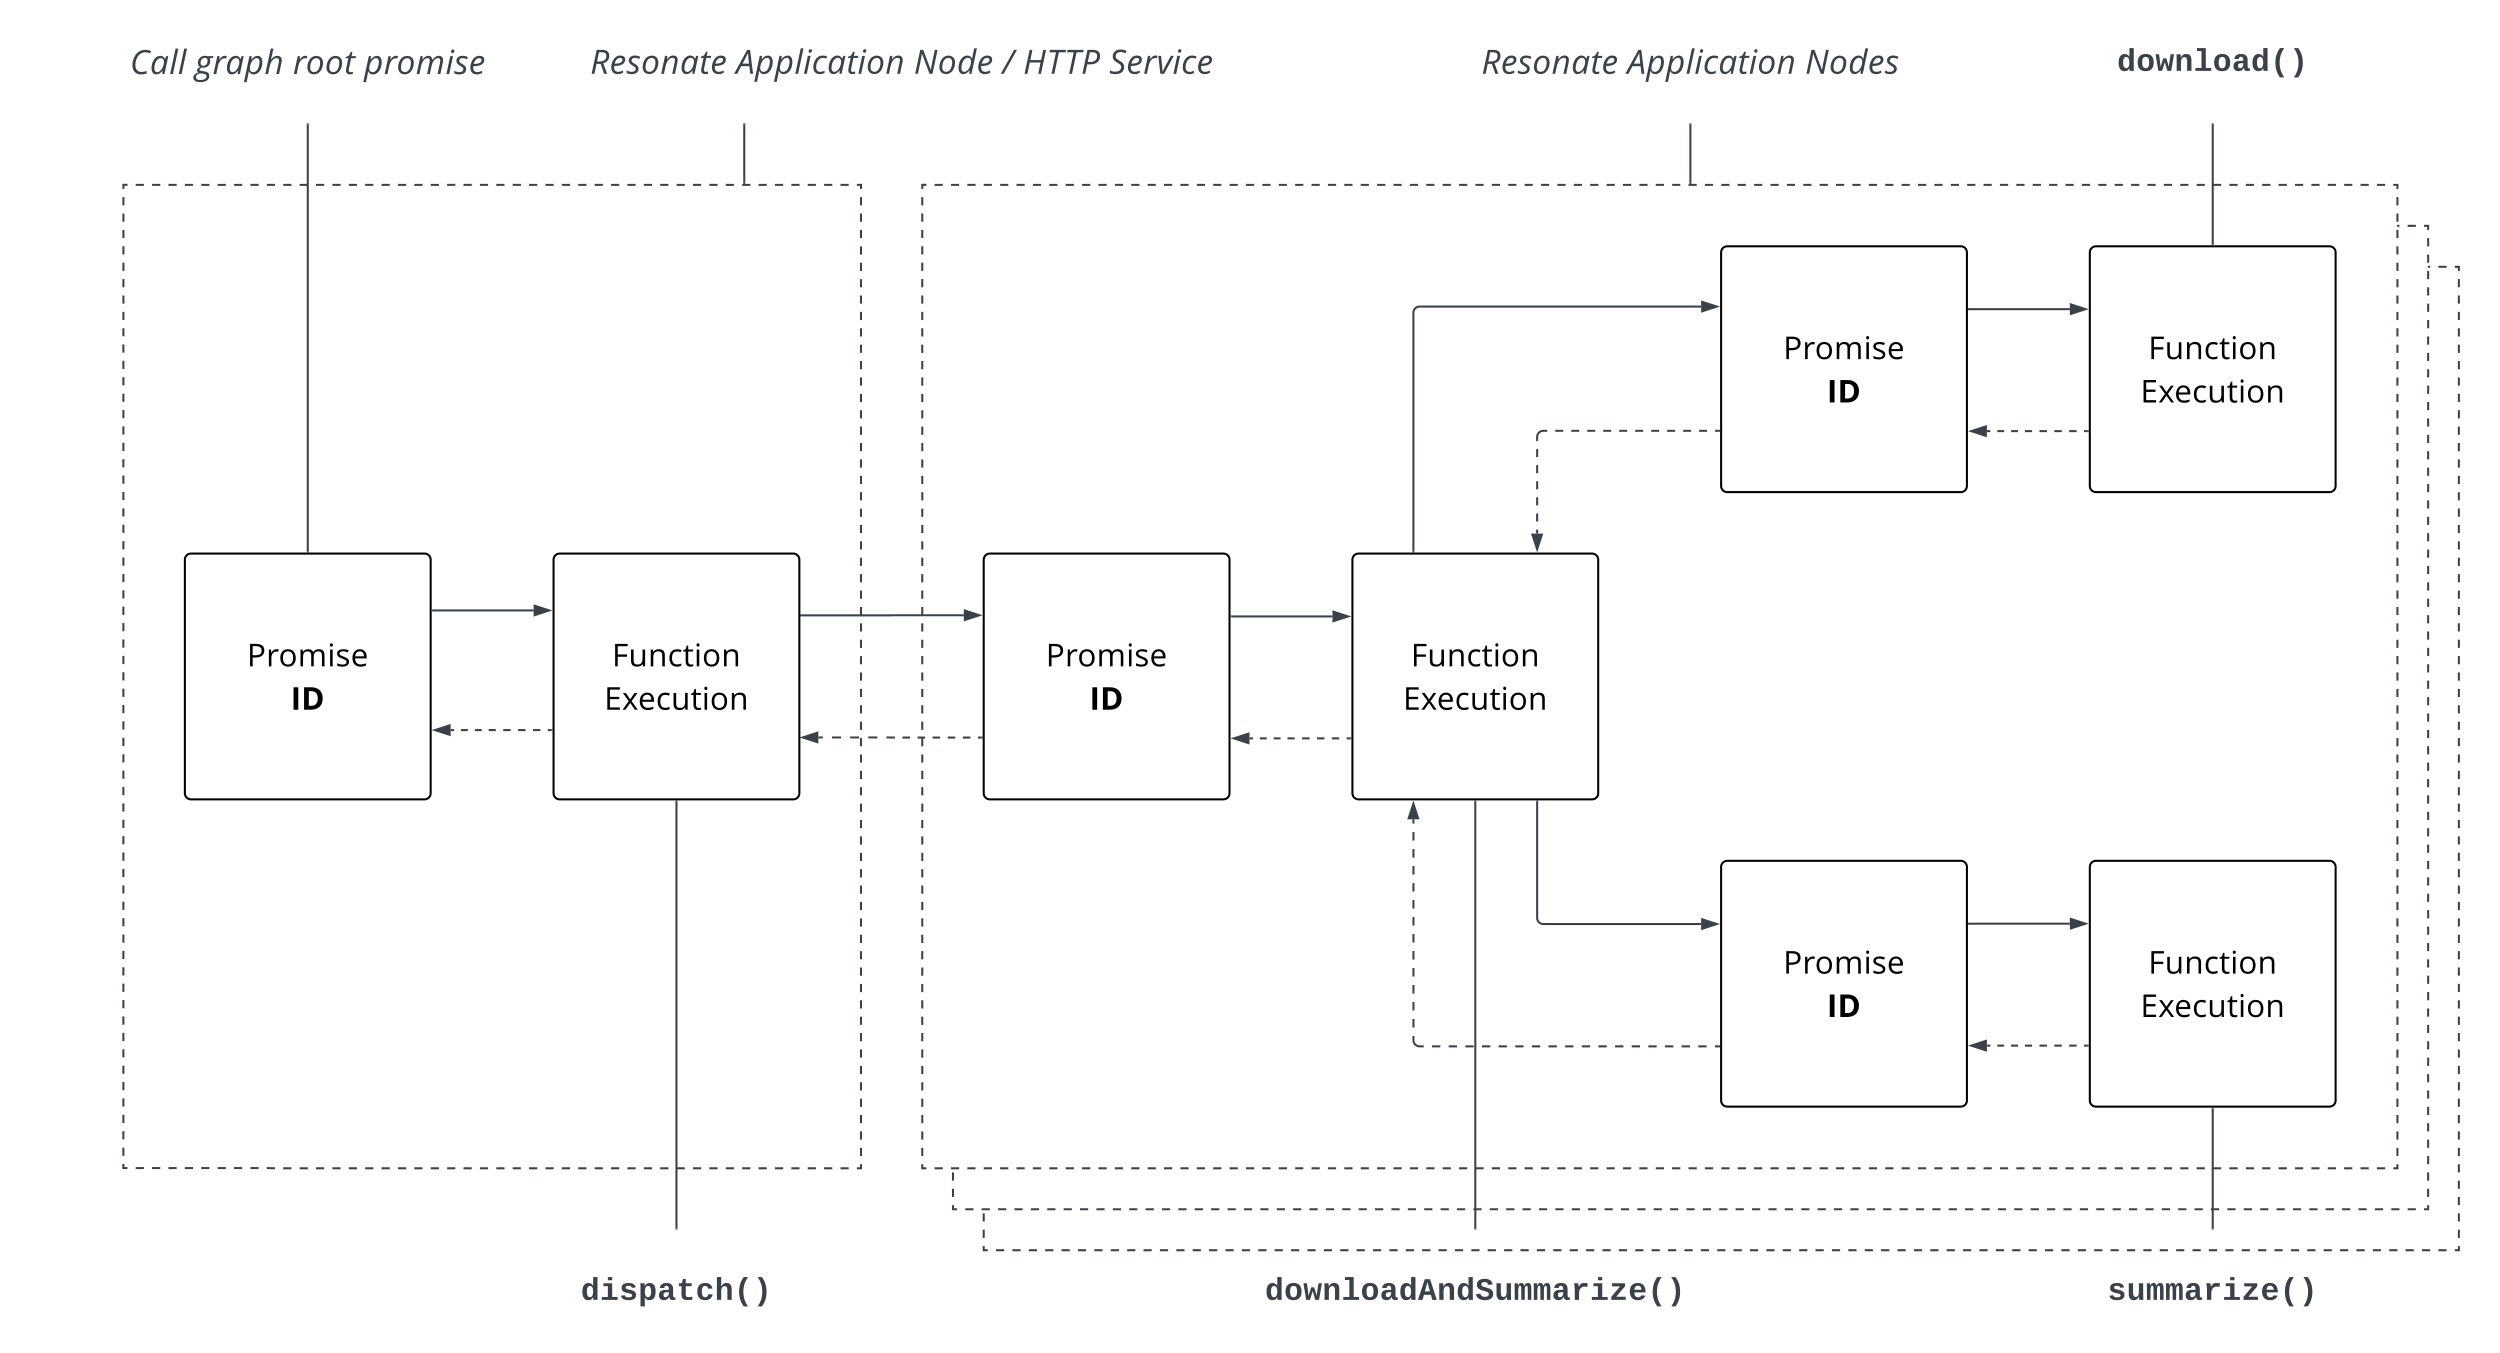 <svg xmlns="http://www.w3.org/2000/svg" xmlns:xlink="http://www.w3.org/1999/xlink" xmlns:lucid="lucid" width="2441" height="1321"><g transform="translate(260.5 320.5)" lucid:page-tab-id="0_0"><path d="M-500-500h3000v2000H-500z" fill="#fff"/><path d="M-220-320h2400v1320H-220z" stroke="#000" stroke-opacity="0" fill="#fff"/><path d="M700-60h1440v960H700z" fill="#fff"/><path d="M712-60h8m8 0h8m8 0h8m8 0h8m8 0h8m8 0h8m8 0h8m8 0h8m8 0h8m8 0h8m8 0h8m8 0h8m8 0h8m8 0h8m8 0h8m8 0h8m8 0h8m8 0h8m8 0h8m8 0h8m8 0h8m8 0h8m8 0h8m8 0h8m8 0h8m8 0h8m8 0h8m8 0h8m8 0h8m8 0h8m8 0h8m8 0h8m8 0h8m8 0h8m8 0h8m8 0h8m8 0h8m8 0h8m8 0h8m8 0h8m8 0h8m8 0h8m8 0h8m8 0h8m8 0h8m8 0h8m8 0h8m8 0h8m8 0h8m8 0h8m8 0h8m8 0h8m8 0h8m8 0h8m8 0h8m8 0h8m8 0h8m8 0h8m8 0h8m8 0h8m8 0h8m8 0h8m8 0h8m8 0h8m8 0h8m8 0h8m8 0h8m8 0h8m8 0h8m8 0h8m8 0h8m8 0h8m8 0h8m8 0h8m8 0h8m8 0h8m8 0h8m8 0h8m8 0h8m8 0h8m8 0h8m8 0h8m8 0h8m8 0h8m8 0h8m8 0h8m8 0h8m8 0h8m8 0h8m8 0h4v4m0 8v8m0 8v8m0 8v8m0 8v8m0 8v8m0 8v8m0 8v8m0 8v8m0 8v8m0 8v8m0 8v8m0 8v8m0 8v8m0 8v8m0 8v8m0 8v8m0 8v8m0 8v8m0 8v8m0 8v8m0 8v8m0 8v8m0 8v8m0 8v8m0 8v8m0 8v8m0 8v8m0 8v8m0 8v8m0 8v8m0 8v8m0 8v8m0 8v8m0 8v8m0 8v8m0 8v8m0 8v8m0 8v8m0 8v8m0 8v8m0 8v8m0 8v8m0 8v8m0 8v8m0 8v8m0 8v8m0 8v8m0 8v8m0 8v8m0 8v8m0 8v8m0 8v8m0 8v8m0 8v8m0 8v8m0 8v8m0 8v8m0 8v8m0 8v8m0 8v4h-4m-8 0h-8m-8 0h-8m-8 0h-8m-8 0h-8m-8 0h-8m-8 0h-8m-8 0h-8m-8 0h-8m-8 0h-8m-8 0h-8m-8 0h-8m-8 0h-8m-8 0h-8m-8 0h-8m-8 0h-8m-8 0h-8m-8 0h-8m-8 0h-8m-8 0h-8m-8 0h-8m-8 0h-8m-8 0h-8m-8 0h-8m-8 0h-8m-8 0h-8m-8 0h-8m-8 0h-8m-8 0h-8m-8 0h-8m-8 0h-8m-8 0h-8m-8 0h-8m-8 0h-8m-8 0h-8m-8 0h-8m-8 0h-8m-8 0h-8m-8 0h-8m-8 0h-8m-8 0h-8m-8 0h-8m-8 0h-8m-8 0h-8m-8 0h-8m-8 0h-8m-8 0h-8m-8 0h-8m-8 0h-8m-8 0h-8m-8 0h-8m-8 0h-8m-8 0h-8m-8 0h-8m-8 0h-8m-8 0h-8m-8 0h-8m-8 0h-8m-8 0h-8m-8 0h-8m-8 0h-8m-8 0h-8m-8 0h-8m-8 0h-8m-8 0h-8m-8 0h-8m-8 0h-8m-8 0h-8m-8 0h-8m-8 0h-8m-8 0h-8m-8 0h-8m-8 0h-8m-8 0h-8m-8 0h-8m-8 0h-8m-8 0h-8m-8 0h-8m-8 0h-8m-8 0h-8m-8 0h-8m-8 0h-8m-8 0h-8m-8 0h-8m-8 0h-8m-8 0h-8m-8 0h-8m-8 0h-8m-8 0h-8m-8 0h-8m-8 0h-4v-4m0-8v-8m0-8v-8m0-8v-8m0-8v-8m0-8v-8m0-8v-8m0-8v-8m0-8v-8m0-8v-8m0-8v-8m0-8v-8m0-8v-8m0-8v-8m0-8v-8m0-8v-8m0-8v-8m0-8v-8m0-8v-8m0-8v-8m0-8v-8m0-8v-8m0-8v-8m0-8v-8m0-8v-8m0-8v-8m0-8v-8m0-8v-8m0-8v-8m0-8v-8m0-8v-8m0-8v-8m0-8v-8m0-8v-8m0-8v-8m0-8v-8m0-8v-8m0-8v-8m0-8v-8m0-8v-8m0-8v-8m0-8v-8m0-8v-8m0-8v-8m0-8v-8m0-8v-8m0-8v-8m0-8v-8m0-8v-8m0-8v-8m0-8v-8m0-8v-8m0-8v-8m0-8v-8m0-8v-8m0-8v-8m0-8V0m0-8v-8m0-8v-8m0-8v-8m0-8v-4h4" stroke="#3a414a" stroke-width="2" fill="none"/><path d="M670-100h1440v960H670z" fill="#fff"/><path d="M682-100h8m8 0h8m8 0h8m8 0h8m8 0h8m8 0h8m8 0h8m8 0h8m8 0h8m8 0h8m8 0h8m8 0h8m8 0h8m8 0h8m8 0h8m8 0h8m8 0h8m8 0h8m8 0h8m8 0h8m8 0h8m8 0h8m8 0h8m8 0h8m8 0h8m8 0h8m8 0h8m8 0h8m8 0h8m8 0h8m8 0h8m8 0h8m8 0h8m8 0h8m8 0h8m8 0h8m8 0h8m8 0h8m8 0h8m8 0h8m8 0h8m8 0h8m8 0h8m8 0h8m8 0h8m8 0h8m8 0h8m8 0h8m8 0h8m8 0h8m8 0h8m8 0h8m8 0h8m8 0h8m8 0h8m8 0h8m8 0h8m8 0h8m8 0h8m8 0h8m8 0h8m8 0h8m8 0h8m8 0h8m8 0h8m8 0h8m8 0h8m8 0h8m8 0h8m8 0h8m8 0h8m8 0h8m8 0h8m8 0h8m8 0h8m8 0h8m8 0h8m8 0h8m8 0h8m8 0h8m8 0h8m8 0h8m8 0h8m8 0h8m8 0h8m8 0h8m8 0h8m8 0h8m8 0h8m8 0h4v4m0 8v8m0 8v8m0 8v8m0 8v8m0 8v8m0 8v8m0 8v8m0 8v8m0 8v8m0 8v8m0 8v8m0 8v8m0 8v8m0 8v8m0 8v8m0 8v8m0 8v8m0 8v8m0 8v8m0 8v8m0 8v8m0 8v8m0 8v8m0 8v8m0 8v8m0 8v8m0 8v8m0 8v8m0 8v8m0 8v8m0 8v8m0 8v8m0 8v8m0 8v8m0 8v8m0 8v8m0 8v8m0 8v8m0 8v8m0 8v8m0 8v8m0 8v8m0 8v8m0 8v8m0 8v8m0 8v8m0 8v8m0 8v8m0 8v8m0 8v8m0 8v8m0 8v8m0 8v8m0 8v8m0 8v8m0 8v8m0 8v8m0 8v8m0 8v8m0 8v4h-4m-8 0h-8m-8 0h-8m-8 0h-8m-8 0h-8m-8 0h-8m-8 0h-8m-8 0h-8m-8 0h-8m-8 0h-8m-8 0h-8m-8 0h-8m-8 0h-8m-8 0h-8m-8 0h-8m-8 0h-8m-8 0h-8m-8 0h-8m-8 0h-8m-8 0h-8m-8 0h-8m-8 0h-8m-8 0h-8m-8 0h-8m-8 0h-8m-8 0h-8m-8 0h-8m-8 0h-8m-8 0h-8m-8 0h-8m-8 0h-8m-8 0h-8m-8 0h-8m-8 0h-8m-8 0h-8m-8 0h-8m-8 0h-8m-8 0h-8m-8 0h-8m-8 0h-8m-8 0h-8m-8 0h-8m-8 0h-8m-8 0h-8m-8 0h-8m-8 0h-8m-8 0h-8m-8 0h-8m-8 0h-8m-8 0h-8m-8 0h-8m-8 0h-8m-8 0h-8m-8 0h-8m-8 0h-8m-8 0h-8m-8 0h-8m-8 0h-8m-8 0h-8m-8 0h-8m-8 0h-8m-8 0h-8m-8 0h-8m-8 0h-8m-8 0h-8m-8 0h-8m-8 0h-8m-8 0h-8m-8 0h-8m-8 0h-8m-8 0h-8m-8 0h-8m-8 0h-8m-8 0h-8m-8 0h-8m-8 0h-8m-8 0h-8m-8 0h-8m-8 0h-8m-8 0h-8m-8 0h-8m-8 0h-8m-8 0h-8m-8 0h-8m-8 0h-8m-8 0h-8m-8 0h-8m-8 0h-8m-8 0h-8m-8 0h-8m-8 0h-4v-4m0-8v-8m0-8v-8m0-8v-8m0-8v-8m0-8v-8m0-8v-8m0-8v-8m0-8v-8m0-8v-8m0-8v-8m0-8v-8m0-8v-8m0-8v-8m0-8v-8m0-8v-8m0-8v-8m0-8v-8m0-8v-8m0-8v-8m0-8v-8m0-8v-8m0-8v-8m0-8v-8m0-8v-8m0-8v-8m0-8v-8m0-8v-8m0-8v-8m0-8v-8m0-8v-8m0-8v-8m0-8v-8m0-8v-8m0-8v-8m0-8v-8m0-8v-8m0-8v-8m0-8v-8m0-8v-8m0-8v-8m0-8v-8m0-8v-8m0-8v-8m0-8v-8m0-8v-8m0-8v-8m0-8v-8m0-8v-8m0-8v-8m0-8v-8m0-8v-8m0-8v-8m0-8V8m0-8v-8m0-8v-8m0-8v-8m0-8v-8m0-8v-8m0-8v-8m0-8v-4h4" stroke="#3a414a" stroke-width="2" fill="none"/><path d="M640-140h1440v960H640z" fill="#fff"/><path d="M652-140h8m8 0h8m8 0h8m8 0h8m8 0h8m8 0h8m8 0h8m8 0h8m8 0h8m8 0h8m8 0h8m8 0h8m8 0h8m8 0h8m8 0h8m8 0h8m8 0h8m8 0h8m8 0h8m8 0h8m8 0h8m8 0h8m8 0h8m8 0h8m8 0h8m8 0h8m8 0h8m8 0h8m8 0h8m8 0h8m8 0h8m8 0h8m8 0h8m8 0h8m8 0h8m8 0h8m8 0h8m8 0h8m8 0h8m8 0h8m8 0h8m8 0h8m8 0h8m8 0h8m8 0h8m8 0h8m8 0h8m8 0h8m8 0h8m8 0h8m8 0h8m8 0h8m8 0h8m8 0h8m8 0h8m8 0h8m8 0h8m8 0h8m8 0h8m8 0h8m8 0h8m8 0h8m8 0h8m8 0h8m8 0h8m8 0h8m8 0h8m8 0h8m8 0h8m8 0h8m8 0h8m8 0h8m8 0h8m8 0h8m8 0h8m8 0h8m8 0h8m8 0h8m8 0h8m8 0h8m8 0h8m8 0h8m8 0h8m8 0h8m8 0h8m8 0h8m8 0h8m8 0h8m8 0h8m8 0h4v4m0 8v8m0 8v8m0 8v8m0 8v8m0 8v8m0 8v8m0 8v8m0 8v8m0 8v8m0 8v8m0 8v8m0 8v8m0 8v8m0 8v8m0 8v8m0 8v8m0 8v8m0 8v8m0 8v8m0 8v8m0 8v8m0 8v8m0 8v8m0 8v8m0 8v8m0 8v8m0 8v8m0 8v8m0 8v8m0 8v8m0 8v8m0 8v8m0 8v8m0 8v8m0 8v8m0 8v8m0 8v8m0 8v8m0 8v8m0 8v8m0 8v8m0 8v8m0 8v8m0 8v8m0 8v8m0 8v8m0 8v8m0 8v8m0 8v8m0 8v8m0 8v8m0 8v8m0 8v8m0 8v8m0 8v8m0 8v8m0 8v8m0 8v8m0 8v8m0 8v4h-4m-8 0h-8m-8 0h-8m-8 0h-8m-8 0h-8m-8 0h-8m-8 0h-8m-8 0h-8m-8 0h-8m-8 0h-8m-8 0h-8m-8 0h-8m-8 0h-8m-8 0h-8m-8 0h-8m-8 0h-8m-8 0h-8m-8 0h-8m-8 0h-8m-8 0h-8m-8 0h-8m-8 0h-8m-8 0h-8m-8 0h-8m-8 0h-8m-8 0h-8m-8 0h-8m-8 0h-8m-8 0h-8m-8 0h-8m-8 0h-8m-8 0h-8m-8 0h-8m-8 0h-8m-8 0h-8m-8 0h-8m-8 0h-8m-8 0h-8m-8 0h-8m-8 0h-8m-8 0h-8m-8 0h-8m-8 0h-8m-8 0h-8m-8 0h-8m-8 0h-8m-8 0h-8m-8 0h-8m-8 0h-8m-8 0h-8m-8 0h-8m-8 0h-8m-8 0h-8m-8 0h-8m-8 0h-8m-8 0h-8m-8 0h-8m-8 0h-8m-8 0h-8m-8 0h-8m-8 0h-8m-8 0h-8m-8 0h-8m-8 0h-8m-8 0h-8m-8 0h-8m-8 0h-8m-8 0h-8m-8 0h-8m-8 0h-8m-8 0h-8m-8 0h-8m-8 0h-8m-8 0h-8m-8 0h-8m-8 0h-8m-8 0h-8m-8 0h-8m-8 0h-8m-8 0h-8m-8 0h-8m-8 0h-8m-8 0h-8m-8 0h-8m-8 0h-8m-8 0h-8m-8 0h-8m-8 0h-8m-8 0h-8m-8 0h-8m-8 0h-4v-4m0-8v-8m0-8v-8m0-8v-8m0-8v-8m0-8v-8m0-8v-8m0-8v-8m0-8v-8m0-8v-8m0-8v-8m0-8v-8m0-8v-8m0-8v-8m0-8v-8m0-8v-8m0-8v-8m0-8v-8m0-8v-8m0-8v-8m0-8v-8m0-8v-8m0-8v-8m0-8v-8m0-8v-8m0-8v-8m0-8v-8m0-8v-8m0-8v-8m0-8v-8m0-8v-8m0-8v-8m0-8v-8m0-8v-8m0-8v-8m0-8v-8m0-8v-8m0-8v-8m0-8v-8m0-8v-8m0-8v-8m0-8v-8m0-8v-8m0-8v-8m0-8v-8m0-8v-8m0-8v-8m0-8v-8m0-8v-8m0-8v-8m0-8v-8m0-8V0m0-8v-8m0-8v-8m0-8v-8m0-8v-8m0-8v-8m0-8v-8m0-8v-8m0-8v-8m0-8v-4h4" stroke="#3a414a" stroke-width="2" fill="none"/><path d="M700 226a6 6 0 0 1 6-6h228a6 6 0 0 1 6 6v228a6 6 0 0 1-6 6H706a6 6 0 0 1-6-6z" stroke="#000" stroke-width="2" fill="#fff"/><use xlink:href="#a" transform="matrix(1,0,0,1,705,225) translate(55.649 105.128)"/><use xlink:href="#b" transform="matrix(1,0,0,1,705,225) translate(98.336 147.496)"/><path d="M1060 226a6 6 0 0 1 6-6h228a6 6 0 0 1 6 6v228a6 6 0 0 1-6 6h-228a6 6 0 0 1-6-6z" stroke="#000" stroke-width="2" fill="#fff"/><use xlink:href="#c" transform="matrix(1,0,0,1,1065,225) translate(52.102 105.128)"/><use xlink:href="#d" transform="matrix(1,0,0,1,1065,225) translate(44.461 147.496)"/><path d="M942 281.38h98.5" stroke="#3a414a" stroke-width="2" fill="none"/><path d="M942.03 282.35H941v-1.95h1.03z" stroke="#3a414a" stroke-width=".05" fill="#3a414a"/><path d="M1055.76 281.38L1041.5 286v-9.26z" stroke="#3a414a" stroke-width="2" fill="#3a414a"/><path d="M1058 400.45h-3.63m-7.24 0h-7.26m-7.24 0h-7.26m-7.24 0h-7.25m-7.25 0h-7.01m-6.74 0h-6.75m-6.75 0h-6.75m-6.75 0h-3.38" stroke="#3a414a" stroke-width="2" fill="none"/><path d="M1059 401.43h-1.03v-1.95h1.03z" stroke="#3a414a" stroke-width=".05" fill="#3a414a"/><path d="M944.24 400.45l14.26-4.63v9.26z" stroke="#3a414a" stroke-width="2" fill="#3a414a"/><path d="M-140-140h720v960h-720z" fill-opacity="0"/><path d="M-128-140h8m8 0h8m8 0h8m8 0h8m8 0h8m8 0h8m8 0h8m8 0h8m8 0h8m8 0h8m8 0h8m8 0h8m8 0h8m8 0h8m8 0h8m8 0h8m8 0h8m8 0h8m8 0h8m8 0h8m8 0h8m8 0h8m8 0h8m8 0h8m8 0h8m8 0h8m8 0h8m8 0h8m8 0h8m8 0h8m8 0h8m8 0h8m8 0h8m8 0h8m8 0h8m8 0h8m8 0h8m8 0h8m8 0h8m8 0h8m8 0h8m8 0h8m8 0h8m8 0h8m8 0h4v4m0 8v8m0 8v8m0 8v8m0 8v8m0 8v8m0 8v8m0 8v8m0 8v8m0 8v8m0 8v8m0 8v8m0 8v8m0 8v8m0 8v8m0 8v8m0 8v8m0 8v8m0 8v8m0 8v8m0 8v8m0 8v8m0 8v8m0 8v8m0 8v8m0 8v8m0 8v8m0 8v8m0 8v8m0 8v8m0 8v8m0 8v8m0 8v8m0 8v8m0 8v8m0 8v8m0 8v8m0 8v8m0 8v8m0 8v8m0 8v8m0 8v8m0 8v8m0 8v8m0 8v8m0 8v8m0 8v8m0 8v8m0 8v8m0 8v8m0 8v8m0 8v8m0 8v8m0 8v8m0 8v8m0 8v8m0 8v8m0 8v8m0 8v8m0 8v8m0 8v4h-4m-8 0h-8m-8 0h-8m-8 0h-8m-8 0h-8m-8 0h-8m-8 0h-8m-8 0h-8m-8 0h-8m-8 0h-8m-8 0h-8m-8 0h-8m-8 0h-8m-8 0h-8m-8 0h-8m-8 0h-8m-8 0h-8m-8 0h-8m-8 0h-8m-8 0h-8m-8 0h-8m-8 0h-8m-8 0h-8m-8 0h-8m-8 0h-8m-8 0h-8m-8 0h-8m-8 0h-8m-8 0h-8m-8 0h-8m-8 0h-8m-8 0h-8m-8 0h-8m-8 0h-8m-8 0h-8m-8 0h-8m-8 0H0m-8 0h-8m-8 0h-8m-8 0h-8m-8 0h-8m-8 0h-8m-8 0h-8m-8 0h-8m-8 0h-8m-8 0h-4v-4m0-8v-8m0-8v-8m0-8v-8m0-8v-8m0-8v-8m0-8v-8m0-8v-8m0-8v-8m0-8v-8m0-8v-8m0-8v-8m0-8v-8m0-8v-8m0-8v-8m0-8v-8m0-8v-8m0-8v-8m0-8v-8m0-8v-8m0-8v-8m0-8v-8m0-8v-8m0-8v-8m0-8v-8m0-8v-8m0-8v-8m0-8v-8m0-8v-8m0-8v-8m0-8v-8m0-8v-8m0-8v-8m0-8v-8m0-8v-8m0-8v-8m0-8v-8m0-8v-8m0-8v-8m0-8v-8m0-8v-8m0-8v-8m0-8v-8m0-8v-8m0-8v-8m0-8v-8m0-8v-8m0-8v-8m0-8v-8m0-8v-8m0-8v-8m0-8V0m0-8v-8m0-8v-8m0-8v-8m0-8v-8m0-8v-8m0-8v-8m0-8v-8m0-8v-8m0-8v-4h4M521.75 280.36h88.06a.06.06 0 0 0 .08-.06.06.06 0 0 1 .06-.06h70.56M521.78 280.36h-1.03" stroke="#3a414a" stroke-width="2" fill="none"/><path d="M695.76 280.24l-14.26 4.63v-9.27z" stroke="#3a414a" stroke-width="2" fill="#3a414a"/><path d="M538.5 399.56h4.43m8.87 0h8.87m8.87 0h8.86m8.87 0h8.87m8.87 0H609.5v.02l.02.02v.04l.02.02.02.02h3.72m7.36 0H628m7.36 0h7.37m7.37 0h7.37m7.37 0h7.37m7.38 0h7.37m7.37 0H698" stroke="#3a414a" stroke-width="2" fill="none"/><path d="M523.24 399.56l14.26-4.64v9.27z" stroke="#3a414a" stroke-width="2" fill="#3a414a"/><path d="M699 400.65h-1.03v-1.94H699z" stroke="#3a414a" stroke-width=".05" fill="#3a414a"/><path d="M1420-74a6 6 0 0 1 6-6h228a6 6 0 0 1 6 6v228a6 6 0 0 1-6 6h-228a6 6 0 0 1-6-6z" stroke="#000" stroke-width="2" fill="#fff"/><use xlink:href="#a" transform="matrix(1,0,0,1,1425,-75) translate(55.649 105.128)"/><use xlink:href="#b" transform="matrix(1,0,0,1,1425,-75) translate(98.336 147.496)"/><path d="M1780-74a6 6 0 0 1 6-6h228a6 6 0 0 1 6 6v228a6 6 0 0 1-6 6h-228a6 6 0 0 1-6-6z" stroke="#000" stroke-width="2" fill="#fff"/><use xlink:href="#c" transform="matrix(1,0,0,1,1785,-75) translate(52.102 105.128)"/><use xlink:href="#d" transform="matrix(1,0,0,1,1785,-75) translate(44.461 147.496)"/><path d="M1662-18.62h98.5" stroke="#3a414a" stroke-width="2" fill="none"/><path d="M1662.03-17.65H1661v-1.95h1.03z" stroke="#3a414a" stroke-width=".05" fill="#3a414a"/><path d="M1775.76-18.62L1761.5-14v-9.26z" stroke="#3a414a" stroke-width="2" fill="#3a414a"/><path d="M1778 100.45h-3.63m-7.24 0h-7.26m-7.24 0h-7.26m-7.24 0h-7.26m-7.24 0h-7.01m-6.74 0h-6.75m-6.75 0h-6.75m-6.75 0h-3.38" stroke="#3a414a" stroke-width="2" fill="none"/><path d="M1779 101.42h-1.03v-1.95h1.03z" stroke="#3a414a" stroke-width=".05" fill="#3a414a"/><path d="M1664.24 100.45l14.26-4.64v9.28z" stroke="#3a414a" stroke-width="2" fill="#3a414a"/><path d="M1420 526a6 6 0 0 1 6-6h228a6 6 0 0 1 6 6v228a6 6 0 0 1-6 6h-228a6 6 0 0 1-6-6z" stroke="#000" stroke-width="2" fill="#fff"/><use xlink:href="#a" transform="matrix(1,0,0,1,1425,525) translate(55.649 105.128)"/><use xlink:href="#b" transform="matrix(1,0,0,1,1425,525) translate(98.336 147.496)"/><path d="M1780 526a6 6 0 0 1 6-6h228a6 6 0 0 1 6 6v228a6 6 0 0 1-6 6h-228a6 6 0 0 1-6-6z" stroke="#000" stroke-width="2" fill="#fff"/><use xlink:href="#c" transform="matrix(1,0,0,1,1785,525) translate(52.102 105.128)"/><use xlink:href="#d" transform="matrix(1,0,0,1,1785,525) translate(44.461 147.496)"/><path d="M1662 581.38h98.5" stroke="#3a414a" stroke-width="2" fill="none"/><path d="M1662.03 582.35H1661v-1.95h1.03z" stroke="#3a414a" stroke-width=".05" fill="#3a414a"/><path d="M1775.76 581.38L1761.5 586v-9.26z" stroke="#3a414a" stroke-width="2" fill="#3a414a"/><path d="M1778 700.45h-3.63m-7.24 0h-7.26m-7.24 0h-7.26m-7.24 0h-7.26m-7.24 0h-7.01m-6.74 0h-6.75m-6.75 0h-6.75m-6.75 0h-3.38" stroke="#3a414a" stroke-width="2" fill="none"/><path d="M1779 701.42h-1.03v-1.94h1.03z" stroke="#3a414a" stroke-width=".05" fill="#3a414a"/><path d="M1664.24 700.45l14.26-4.63v9.26z" stroke="#3a414a" stroke-width="2" fill="#3a414a"/><path d="M1418 701.17h-4.06m-8.13 0h-8.1m-8.13 0h-8.13m-8.12 0h-8.12m-8.13 0h-8.12m-8.12 0h-8.13m-8.12 0h-8.13m-8.12 0h-8.12m-8.12 0h-8.12m-8.12 0h-8.13m-8.1 0h-8.13m-8.13 0h-8.12m-8.12 0h-8.13m-8.12 0h-8.12m-8.13 0h-8.12m-8.13 0h-8.12m-8.12 0H1154m-8.12 0h-8.12m-8.13 0h-4.05l-.94-.07-.9-.22-.87-.36-.8-.5-.72-.6-.6-.72-.5-.8-.36-.87-.2-.92-.1-.93v-4.14m0-8.3v-8.3m0-8.3v-8.28m0-8.3v-8.3m0-8.3v-8.3m0-8.28v-8.3m0-8.3v-8.28m0-8.3v-8.3m0-8.3v-8.3m0-8.3v-8.28m0-8.3v-8.3m0-8.3v-8.3m0-8.28v-8.3m0-8.3v-4.14" stroke="#3a414a" stroke-width="2" fill="none"/><path d="M1419 702.15h-1.03v-1.95h1.03z" stroke="#3a414a" stroke-width=".05" fill="#3a414a"/><path d="M1119.55 464.24l4.64 14.26h-9.28z" stroke="#3a414a" stroke-width="2" fill="#3a414a"/><path d="M1240.37 462v113.73a6 6 0 0 0 6 6h154.13" stroke="#3a414a" stroke-width="2" fill="none"/><path d="M1241.34 462.03h-1.95V461h1.94z" stroke="#3a414a" stroke-width=".05" fill="#3a414a"/><path d="M1415.76 581.73l-14.26 4.63v-9.27z" stroke="#3a414a" stroke-width="2" fill="#3a414a"/><path d="M1240.37 200.5v-3.93m0-7.87v-7.86m0-7.87v-7.86m0-7.86v-7.86m0-7.87v-7.85m0-7.87v-7.86m0-7.86v-3.94l.07-.93.22-.93.36-.87.5-.8.6-.72.72-.6.8-.5.88-.36.9-.22.95-.08h3.9m7.8 0h7.8m7.8 0h7.8m7.8 0h7.8m7.8 0h7.8m7.8 0h7.8m7.82 0h7.8m7.8 0h7.8m7.8 0h7.8m7.8 0h7.8m7.8 0h7.8m7.8 0h3.9" stroke="#3a414a" stroke-width="2" fill="none"/><path d="M1240.37 215.76l-4.64-14.26h9.27z" stroke="#3a414a" stroke-width="2" fill="#3a414a"/><path d="M1419 101.1h-1.03v-1.95h1.03z" stroke="#3a414a" stroke-width=".05" fill="#3a414a"/><path d="M-260-314a6 6 0 0 1 6-6h588a6 6 0 0 1 6 6v108a6 6 0 0 1-6 6h-588a6 6 0 0 1-6-6z" stroke="#000" stroke-opacity="0" fill="#fff" fill-opacity="0"/><use xlink:href="#e" transform="matrix(1,0,0,1,-255,-315) translate(121.383 66.847)"/><use xlink:href="#f" transform="matrix(1,0,0,1,-255,-315) translate(185.299 66.847)"/><use xlink:href="#g" transform="matrix(1,0,0,1,-255,-315) translate(280.498 66.847)"/><use xlink:href="#h" transform="matrix(1,0,0,1,-255,-315) translate(349.899 66.847)"/><path d="M1400.5-21.16h-274.95a6 6 0 0 0-6 6V218" stroke="#3a414a" stroke-width="2" fill="none"/><path d="M1415.76-21.16l-14.26 4.63v-9.27z" stroke="#3a414a" stroke-width="2" fill="#3a414a"/><path d="M1120.53 219h-1.95v-1.03h1.95z" stroke="#3a414a" stroke-width=".05" fill="#3a414a"/><path d="M40-199v417" stroke="#3a414a" stroke-width="2" fill="none"/><path d="M40.98-198.97h-1.95V-200h1.95zM40.98 219h-1.95v-1.03h1.95z" stroke="#3a414a" stroke-width=".05" fill="#3a414a"/><path d="M1170-314a6 6 0 0 1 6-6h428a6 6 0 0 1 6 6v108a6 6 0 0 1-6 6h-428a6 6 0 0 1-6-6z" stroke="#000" stroke-opacity="0" fill="#fff" fill-opacity="0"/><use xlink:href="#i" transform="matrix(1,0,0,1,1175,-315) translate(10.988 66.566)"/><use xlink:href="#j" transform="matrix(1,0,0,1,1175,-315) translate(153.338 66.566)"/><use xlink:href="#k" transform="matrix(1,0,0,1,1175,-315) translate(326.955 66.566)"/><path d="M1660 886a6 6 0 0 1 6-6h468a6 6 0 0 1 6 6v108a6 6 0 0 1-6 6h-468a6 6 0 0 1-6-6z" stroke="#000" stroke-opacity="0" fill="#fff" fill-opacity="0"/><use xlink:href="#l" transform="matrix(1,0,0,1,1665,885) translate(132.317 63.713)"/><path d="M1660-314a6 6 0 0 1 6-6h468a6 6 0 0 1 6 6v108a6 6 0 0 1-6 6h-468a6 6 0 0 1-6-6z" stroke="#000" stroke-opacity="0" fill="#fff" fill-opacity="0"/><use xlink:href="#m" transform="matrix(1,0,0,1,1665,-315) translate(141.651 63.713)"/><path d="M1900 879V762" stroke="#3a414a" stroke-width="2" fill="none"/><path d="M1900.97 880h-1.94v-1.03h1.94zM1900.97 762.03h-1.94V761h1.94z" stroke="#3a414a" stroke-width=".05" fill="#3a414a"/><path d="M1900-199v117" stroke="#3a414a" stroke-width="2" fill="none"/><path d="M1900.97-198.97h-1.94V-200h1.94zM1900.97-81h-1.94v-1.03h1.94z" stroke="#3a414a" stroke-width=".05" fill="#3a414a"/><path d="M940 886a6 6 0 0 1 6-6h468a6 6 0 0 1 6 6v108a6 6 0 0 1-6 6H946a6 6 0 0 1-6-6z" stroke="#000" stroke-opacity="0" fill="#fff" fill-opacity="0"/><use xlink:href="#n" transform="matrix(1,0,0,1,945,885) translate(29.633 63.713)"/><path d="M1180 462v417" stroke="#3a414a" stroke-width="2" fill="none"/><path d="M1180.97 462.03h-1.94V461h1.94zM1180.97 880h-1.94v-1.03h1.94z" stroke="#3a414a" stroke-width=".05" fill="#3a414a"/><path d="M1390-199v57" stroke="#3a414a" stroke-width="2" fill="none"/><path d="M1390.97-198.97h-1.94V-200h1.94zM1390.97-141h-1.94v-1.03h1.94z" stroke="#3a414a" stroke-width=".05" fill="#3a414a"/><path d="M-80 226a6 6 0 0 1 6-6h228a6 6 0 0 1 6 6v228a6 6 0 0 1-6 6H-74a6 6 0 0 1-6-6z" stroke="#000" stroke-width="2" fill="#fff"/><use xlink:href="#o" transform="matrix(1,0,0,1,-75,225) translate(55.649 105.128)"/><use xlink:href="#p" transform="matrix(1,0,0,1,-75,225) translate(98.336 147.496)"/><path d="M280 226a6 6 0 0 1 6-6h228a6 6 0 0 1 6 6v228a6 6 0 0 1-6 6H286a6 6 0 0 1-6-6z" stroke="#000" stroke-width="2" fill="#fff"/><use xlink:href="#q" transform="matrix(1,0,0,1,285,225) translate(52.102 105.128)"/><use xlink:href="#r" transform="matrix(1,0,0,1,285,225) translate(44.461 147.496)"/><path d="M162 275.54h98.5" stroke="#3a414a" stroke-width="2" fill="none"/><path d="M162.03 276.5H161v-1.94h1.03z" stroke="#3a414a" stroke-width=".05" fill="#3a414a"/><path d="M275.76 275.54l-14.26 4.63v-9.27z" stroke="#3a414a" stroke-width="2" fill="#3a414a"/><path d="M278 392.36h-3.63m-7.25 0h-7.25m-7.25 0h-7.25m-7.25 0h-7.25m-7.25 0h-7m-6.74 0h-6.75m-6.75 0h-6.75m-6.75 0h-3.38" stroke="#3a414a" stroke-width="2" fill="none"/><path d="M279 393.33h-1.03v-1.95H279z" stroke="#3a414a" stroke-width=".05" fill="#3a414a"/><path d="M164.24 392.36l14.26-4.64V397z" stroke="#3a414a" stroke-width="2" fill="#3a414a"/><path d="M160 886a6 6 0 0 1 6-6h468a6 6 0 0 1 6 6v108a6 6 0 0 1-6 6H166a6 6 0 0 1-6-6z" stroke="#000" stroke-opacity="0" fill="#fff" fill-opacity="0"/><g><use xlink:href="#s" transform="matrix(1,0,0,1,165,885) translate(141.651 63.713)"/></g><path d="M400 879V462" stroke="#3a414a" stroke-width="2" fill="none"/><path d="M400.98 880h-1.96v-1.03h1.96zM400.98 462.03h-1.96V461h1.96z" stroke="#3a414a" stroke-width=".05" fill="#3a414a"/><path d="M260-314a6 6 0 0 1 6-6h708a6 6 0 0 1 6 6v108a6 6 0 0 1-6 6H266a6 6 0 0 1-6-6z" stroke="#000" stroke-opacity="0" fill="#fff" fill-opacity="0"/><g><use xlink:href="#i" transform="matrix(1,0,0,1,265,-315) translate(50.793 66.566)"/><use xlink:href="#j" transform="matrix(1,0,0,1,265,-315) translate(193.143 66.566)"/><use xlink:href="#t" transform="matrix(1,0,0,1,265,-315) translate(366.759 66.566)"/><use xlink:href="#u" transform="matrix(1,0,0,1,265,-315) translate(453.201 66.566)"/><use xlink:href="#v" transform="matrix(1,0,0,1,265,-315) translate(473.53 66.566)"/><use xlink:href="#w" transform="matrix(1,0,0,1,265,-315) translate(557.531 66.566)"/></g><path d="M466.2-199v57" stroke="#3a414a" stroke-width="2" fill="none"/><path d="M467.2-198.97h-1.96V-200h1.95zM467.2-141h-1.96v-1.03h1.95z" stroke="#3a414a" stroke-width=".05" fill="#3a414a"/><defs><path d="M1128-1036c0 321-241 464-585 461H371V0H201v-1462h379c365 0 548 142 548 426zm-176 8c0-218-150-286-391-287H371v594h153c270-3 428-62 428-307" id="x"/><path d="M340-893c80-153 237-262 467-211l-23 154c-45-10-85-15-120-15-184-3-322 182-322 377V0H176v-1096h137l19 203h8" id="y"/><path d="M621-1116c316 0 501 239 501 567 0 339-180 575-508 569S119-212 115-549c-4-339 178-567 506-567zm-5 141c-239 0-329 168-329 426 0 255 93 430 331 430s332-174 332-430-95-426-334-426" id="z"/><path d="M1368-1116c259 2 372 131 371 401V0h-166v-713c0-168-66-262-230-262-221 0-303 131-303 363V0H874v-713c-1-169-66-262-231-262-235 0-301 142-301 400V0H176v-1096h135l27 150h8c56-99 174-170 324-170 171 0 283 62 336 186h8c60-108 189-187 354-186" id="A"/><path d="M342 0H176v-1096h166V0zm-82-1282c-61 0-98-43-98-111 0-69 36-110 98-110 59 0 98 43 98 110s-39 111-98 111" id="B"/><path d="M502-977c-130 0-238 32-238 139 0 75 39 101 95 134 33 19 97 46 192 81 130 48 217 95 263 143s69 108 69 181C883-73 695 20 449 20 304 20 190-3 109-49v-154c91 47 216 86 344 86 149 0 270-36 270-168 0-43-21-76-55-109-56-55-367-158-434-208-74-55-128-109-128-225 0-327 490-342 754-217l-59 135c-110-45-210-68-299-68" id="C"/><path d="M995-51C878-2 799 19 639 20c-329 2-524-221-524-559 0-326 172-577 481-577 278 0 451 210 446 493v105H287c4 242 121 392 358 393 118 0 235-25 350-74v148zM864-653c2-195-85-324-270-324-190 0-288 139-303 324h573" id="D"/><g id="a"><use transform="matrix(0.015,0,0,0.015,0,0)" xlink:href="#x"/><use transform="matrix(0.015,0,0,0.015,18.73,0)" xlink:href="#y"/><use transform="matrix(0.015,0,0,0.015,30.807,0)" xlink:href="#z"/><use transform="matrix(0.015,0,0,0.015,49.599,0)" xlink:href="#A"/><use transform="matrix(0.015,0,0,0.015,78.537,0)" xlink:href="#B"/><use transform="matrix(0.015,0,0,0.015,86.406,0)" xlink:href="#C"/><use transform="matrix(0.015,0,0,0.015,101.248,0)" xlink:href="#D"/></g><path d="M184 0v-1462h310V0H184" id="E"/><path d="M643-1462c464-5 754 260 754 717 0 491-297 749-799 745H184v-1462h459zm432 725c0-314-139-471-416-471H494v952h133c299 0 448-160 448-481" id="F"/><g id="b"><use transform="matrix(0.015,0,0,0.015,0,0)" xlink:href="#E"/><use transform="matrix(0.015,0,0,0.015,10.299,0)" xlink:href="#F"/></g><path d="M371 0H201v-1462h815v151H371v535h606v151H371V0" id="G"/><path d="M563 20c-271 0-399-123-399-399v-717h168v711c1 177 76 266 252 266 250 0 331-135 331-401v-576h166V0H944l-24-147h-9C848-44 724 20 563 20" id="H"/><path d="M694-1116c270 0 399 125 398 401V0H926v-709c-1-177-76-266-252-266-250 0-332 133-332 400V0H176v-1096h135l27 150h8c62-101 190-170 348-170" id="I"/><path d="M287-543c-1 247 91 418 323 418 91 0 185-20 281-59v147C818 1 725 20 614 20c-329 0-499-221-499-561 0-349 172-575 510-575 96 0 221 26 282 57l-51 141c-61-25-157-50-235-51-223 0-334 142-334 426" id="J"/><path d="M354-322c-2 123 60 204 176 205 51 1 114-10 150-20v127C647 7 557 20 506 20 294 20 188-92 188-315v-652H31v-80l157-69 70-234h96v254h318v129H354v645" id="K"/><g id="c"><use transform="matrix(0.015,0,0,0.015,0,0)" xlink:href="#G"/><use transform="matrix(0.015,0,0,0.015,16.057,0)" xlink:href="#H"/><use transform="matrix(0.015,0,0,0.015,35.152,0)" xlink:href="#I"/><use transform="matrix(0.015,0,0,0.015,54.247,0)" xlink:href="#J"/><use transform="matrix(0.015,0,0,0.015,69.058,0)" xlink:href="#K"/><use transform="matrix(0.015,0,0,0.015,80.041,0)" xlink:href="#B"/><use transform="matrix(0.015,0,0,0.015,87.91,0)" xlink:href="#z"/><use transform="matrix(0.015,0,0,0.015,106.701,0)" xlink:href="#I"/></g><path d="M1016 0H201v-1462h815v151H371v471h606v150H371v538h645V0" id="L"/><path d="M440-561L59-1096h189l289 420 288-420h187L631-561 1032 0H844L537-444 227 0H39" id="M"/><g id="d"><use transform="matrix(0.015,0,0,0.015,0,0)" xlink:href="#L"/><use transform="matrix(0.015,0,0,0.015,17.303,0)" xlink:href="#M"/><use transform="matrix(0.015,0,0,0.015,32.98,0)" xlink:href="#D"/><use transform="matrix(0.015,0,0,0.015,50.434,0)" xlink:href="#J"/><use transform="matrix(0.015,0,0,0.015,65.245,0)" xlink:href="#H"/><use transform="matrix(0.015,0,0,0.015,84.34,0)" xlink:href="#K"/><use transform="matrix(0.015,0,0,0.015,95.323,0)" xlink:href="#B"/><use transform="matrix(0.015,0,0,0.015,103.192,0)" xlink:href="#z"/><use transform="matrix(0.015,0,0,0.015,121.984,0)" xlink:href="#I"/></g><path fill="#3a414a" d="M668 20c-326 2-518-225-518-557 0-358 170-681 389-828 204-137 527-156 751-38l-69 141c-194-100-422-90-591 28-175 122-298 398-298 693 0 238 133 412 366 410 93 0 200-19 322-57v149C904 2 822 19 668 20" id="N"/><path fill="#3a414a" d="M395 20C197 20 98-140 98-350c0-281 108-539 267-665 84-66 175-101 274-101 140 0 231 83 276 192h11l67-172h127L887 0H754l26-209h-8C653-56 527 20 395 20zM270-346c0 138 53 227 179 227 65 0 128-32 193-93 115-108 214-325 216-538 1-130-78-226-203-225-69 0-133 29-193 86-114 107-192 324-192 543" id="O"/><path fill="#3a414a" d="M225 0H57l332-1556h168" id="P"/><g id="e"><use transform="matrix(0.016,0,0,0.016,0,0)" xlink:href="#N"/><use transform="matrix(0.016,0,0,0.016,19.499,0)" xlink:href="#O"/><use transform="matrix(0.016,0,0,0.016,38.33,0)" xlink:href="#P"/><use transform="matrix(0.016,0,0,0.016,46.794,0)" xlink:href="#P"/></g><path fill="#3a414a" d="M150-674c0-303 259-515 579-422h371l-25 107-211 24c27 41 41 94 41 158 0 280-215 458-512 410-93 35-139 79-139 131 0 68 60 67 129 76 241 32 462 49 461 296 0 123-49 218-146 285S464 492 287 492c-226 0-414-78-414-281 0-70 24-131 72-182S71-66 178-102c-52-27-78-68-78-121 0-120 97-160 193-211-78-39-143-125-143-240zM283-45C148-18 35 53 35 195c0 123 114 167 258 167 121 0 217-22 285-64s102-102 102-179c0-41-19-72-54-98-59-43-233-54-343-66zm290-946c-172 3-256 138-260 311-3 111 62 176 170 174 174-4 256-141 260-317 2-109-61-170-170-168" id="Q"/><path fill="#3a414a" d="M638-1094c62-31 165-26 234-8l-36 150c-208-55-339 76-414 214-40 71-69 149-88 236L227 0H59l234-1096h139l-22 203h10c81-104 117-151 218-201" id="R"/><path fill="#3a414a" d="M786-1114c198 0 295 158 295 371 0 282-102 540-260 665-82 65-173 98-276 98-144 0-236-83-283-190h-10C229 23 215 37 123 492H-43l336-1588h139l-26 209h8c119-151 243-227 372-227zM319-346c-1 144 74 227 216 227 66 0 127-28 185-81 112-104 189-330 189-548 0-151-59-227-178-227-64 0-128 32-195 95-119 111-216 315-217 534" id="S"/><path fill="#3a414a" d="M791-1114c174-1 275 102 274 276 0 41-8 96-23 166-27 128-74 353-145 672H729l148-692c38-150 27-288-129-283-157 5-254 110-322 231C315-548 290-247 227 0H59l330-1556h168c-50 229-94 447-154 671h11c63-82 125-141 186-176s124-53 191-53" id="T"/><g id="f"><use transform="matrix(0.016,0,0,0.016,0,0)" xlink:href="#Q"/><use transform="matrix(0.016,0,0,0.016,16.699,0)" xlink:href="#R"/><use transform="matrix(0.016,0,0,0.016,29.232,0)" xlink:href="#O"/><use transform="matrix(0.016,0,0,0.016,48.063,0)" xlink:href="#S"/><use transform="matrix(0.016,0,0,0.016,67.301,0)" xlink:href="#T"/></g><path fill="#3a414a" d="M508 16C253 16 98-150 98-406c0-259 115-505 270-614 84-58 174-90 275-90 253-2 410 166 410 422 0 258-113 503-267 613-83 59-175 91-278 91zM270-397c-1 168 83 278 246 274 171-4 265-133 316-281 31-90 47-192 47-307 0-147-88-262-232-258-174 5-277 132-329 279-32 88-48 186-48 293" id="U"/><path fill="#3a414a" d="M303-365c-31 124-35 248 92 248 37 0 85-9 144-26v129C505 2 421 20 375 20c-162 0-258-76-258-237 0-44 6-94 18-150l127-602H90l14-73 185-78 125-228h98l-55 252h274l-26 127H432" id="V"/><g id="g"><use transform="matrix(0.016,0,0,0.016,0,0)" xlink:href="#R"/><use transform="matrix(0.016,0,0,0.016,12.533,0)" xlink:href="#U"/><use transform="matrix(0.016,0,0,0.016,31.234,0)" xlink:href="#U"/><use transform="matrix(0.016,0,0,0.016,49.935,0)" xlink:href="#V"/></g><path fill="#3a414a" d="M1503-838c-1-87-50-142-143-137-144 7-235 110-298 223-40 71-70 155-91 252L864 0H696l148-692c33-145 35-283-119-283-149 0-239 112-303 231C316-546 289-246 227 0H59l234-1096h139l-22 203h10c58-79 116-136 174-171s117-52 178-52c157 0 232 99 246 246h8c57-83 118-146 183-186s130-60 196-60c169 0 267 95 266 266 0 45-6 105-22 178L1505 0h-170l148-692c13-69 20-118 20-146" id="W"/><path fill="#3a414a" d="M227 0H59l234-1096h168zm205-1282c-54 0-92-37-92-94 0-71 46-128 115-127 59 0 88 30 88 90 0 66-50 132-111 131" id="X"/><path fill="#3a414a" d="M506-973c-111 0-197 55-199 156 0 37 13 68 35 96 39 50 254 158 300 206 52 54 93 108 93 204C735-85 557 20 313 20 200 20 99-3 8-49v-158c77 47 189 86 301 88 144 3 254-55 254-178 0-38-12-70-35-96s-73-62-151-107c-86-49-148-96-184-143s-54-102-54-166c-1-193 164-307 367-307 114 0 224 25 330 74l-54 137c-75-38-173-68-276-68" id="Y"/><path fill="#3a414a" d="M817-59C704-8 636 18 492 20 245 23 98-141 98-391c0-259 120-515 272-629 83-63 172-96 271-96 187 0 307 79 307 252 0 120-56 213-166 282-115 72-291 106-508 103-23 208 46 364 248 358 126-4 186-33 295-84v146zm-35-791c0-80-59-123-151-123-69 0-133 31-193 94S331-729 299-618c155 1 279-19 361-60 81-40 122-97 122-172" id="Z"/><g id="h"><use transform="matrix(0.016,0,0,0.016,0,0)" xlink:href="#S"/><use transform="matrix(0.016,0,0,0.016,19.238,0)" xlink:href="#R"/><use transform="matrix(0.016,0,0,0.016,31.771,0)" xlink:href="#U"/><use transform="matrix(0.016,0,0,0.016,50.472,0)" xlink:href="#W"/><use transform="matrix(0.016,0,0,0.016,79.541,0)" xlink:href="#X"/><use transform="matrix(0.016,0,0,0.016,88.005,0)" xlink:href="#Y"/><use transform="matrix(0.016,0,0,0.016,102.279,0)" xlink:href="#Z"/></g><path fill="#3a414a" d="M385-608L256 0H86l309-1462h320c297 0 446 122 446 366 0 232-123 382-368 449L1032 0H846L637-608H385zm600-475c0-177-98-229-287-230H532c-68 329-107 516-116 559h168c239 2 401-103 401-329" id="aa"/><path fill="#3a414a" d="M791-1116c166-2 276 98 274 264 0 53-9 112-23 180L899 0H729l148-692c13-69 20-117 20-144-2-90-51-143-149-139-156 7-254 112-322 231C314-549 290-247 227 0H59l234-1096h139l-22 203h10c64-81 126-139 186-173s121-50 185-50" id="ab"/><g id="i"><use transform="matrix(0.016,0,0,0.016,0,0)" xlink:href="#aa"/><use transform="matrix(0.016,0,0,0.016,18.962,0)" xlink:href="#Z"/><use transform="matrix(0.016,0,0,0.016,35.4,0)" xlink:href="#Y"/><use transform="matrix(0.016,0,0,0.016,49.674,0)" xlink:href="#U"/><use transform="matrix(0.016,0,0,0.016,68.376,0)" xlink:href="#ab"/><use transform="matrix(0.016,0,0,0.016,87.614,0)" xlink:href="#O"/><use transform="matrix(0.016,0,0,0.016,106.445,0)" xlink:href="#V"/><use transform="matrix(0.016,0,0,0.016,117.253,0)" xlink:href="#Z"/></g><path fill="#3a414a" d="M813-465H317L72 0h-189l799-1462h174L1040 0H870zm-18-156c-22-208-59-433-64-649-112 254-124 254-330 649h394" id="ac"/><path fill="#3a414a" d="M520-119c105 0 184-35 262-67v143C699-1 607 20 506 20 249 22 98-131 98-389c0-274 115-515 278-633 156-113 369-117 562-43l-47 141c-160-67-298-75-423 26-119 97-198 295-198 509 0 164 91 271 250 270" id="ad"/><g id="j"><use transform="matrix(0.016,0,0,0.016,0,0)" xlink:href="#ac"/><use transform="matrix(0.016,0,0,0.016,18.506,0)" xlink:href="#S"/><use transform="matrix(0.016,0,0,0.016,37.744,0)" xlink:href="#S"/><use transform="matrix(0.016,0,0,0.016,56.982,0)" xlink:href="#P"/><use transform="matrix(0.016,0,0,0.016,65.446,0)" xlink:href="#X"/><use transform="matrix(0.016,0,0,0.016,73.91,0)" xlink:href="#ad"/><use transform="matrix(0.016,0,0,0.016,88.916,0)" xlink:href="#O"/><use transform="matrix(0.016,0,0,0.016,107.747,0)" xlink:href="#V"/><use transform="matrix(0.016,0,0,0.016,118.555,0)" xlink:href="#X"/><use transform="matrix(0.016,0,0,0.016,127.018,0)" xlink:href="#U"/><use transform="matrix(0.016,0,0,0.016,145.719,0)" xlink:href="#ab"/></g><path fill="#3a414a" d="M1139 0H958L498-1223h-6C428-792 329-411 246 0H84l309-1462h180l459 1220h6c64-437 164-805 246-1220h164" id="ae"/><path fill="#3a414a" d="M393 20C194 19 98-138 98-350c0-283 107-543 266-667 82-64 174-97 275-97 129 0 223 63 281 190h10c26-238 80-416 123-632h166L889 0H750l22-209h-8C697-126 634-67 575-32S456 20 393 20zm467-768c1-144-70-227-211-227-67 0-129 29-187 83-112 104-192 329-192 546 0 151 60 227 179 227 63 0 127-32 194-93 120-109 216-318 217-536" id="af"/><g id="k"><use transform="matrix(0.016,0,0,0.016,0,0)" xlink:href="#ae"/><use transform="matrix(0.016,0,0,0.016,23.405,0)" xlink:href="#U"/><use transform="matrix(0.016,0,0,0.016,42.106,0)" xlink:href="#af"/><use transform="matrix(0.016,0,0,0.016,61.344,0)" xlink:href="#Z"/><use transform="matrix(0.016,0,0,0.016,77.783,0)" xlink:href="#Y"/></g><path fill="#3a414a" d="M622-916c-112 2-200 14-200 111 0 90 89 101 168 121 234 58 514 77 514 368C1104-4 751 54 434 5 267-21 161-112 121-270l247-37c24 111 113 145 252 141 114-3 226-12 226-124 0-101-103-113-192-134-225-54-490-76-490-351 0-247 201-328 458-328 245 0 413 88 457 292l-249 26c-16-98-92-133-208-131" id="ag"/><path fill="#3a414a" d="M471 20c-247 0-336-169-336-415v-687h281v607c4 148 31 285 172 285 152 0 207-150 207-312v-580h281c4 359-9 736 8 1082H816c-7-63-11-146-12-215h-5C736-76 644 20 471 20" id="ah"/><path fill="#3a414a" d="M934-1102c199 0 220 177 220 381V0H926c-2-260 10-533-4-785-4-72-14-138-83-138-34 0-61 27-81 81s-29 134-29 241V0H501c-2-260 9-533-5-785-4-72-13-138-82-138-46 0-65 47-80 93-21 67-30 155-30 248V0H75c-3-360 6-732-6-1082h209c6 50 3 123 8 175 36-100 83-195 216-195 135 0 166 79 196 196 42-105 93-196 236-196" id="ai"/><path fill="#3a414a" d="M775-193C708-75 621 20 439 20 226 20 106-93 106-306c0-251 170-341 417-346l223-4c4-143-12-264-148-264-103 0-141 58-150 153l-293-14c37-219 194-321 455-321 263 0 418 130 417 390v392c1 84 5 161 89 160 21 0 42-2 62-6v152c-57 15-108 27-180 26-145 0-202-73-217-205h-6zm-256 17c168 0 234-139 227-325-166 4-347-25-347 173 0 94 33 152 120 152" id="aj"/><path fill="#3a414a" d="M875-1102c70 0 148 7 206 17v237c-110-17-267-37-359 15-123 69-192 207-192 395V0H250c-10-367 32-789-52-1082h271c19 69 36 149 46 228h4c52-151 151-250 356-248" id="ak"/><path fill="#3a414a" d="M794-190h353V0H118v-190h395v-702H223v-190h571v892zM513-1277v-207h281v207H513" id="al"/><path fill="#3a414a" d="M138 0v-199l570-680H179v-203h849v201L461-205h616V0H138" id="am"/><path fill="#3a414a" d="M1113-274C1038-96 884 20 626 20c-352 0-526-209-526-566 0-358 185-556 530-556 358 0 496 251 499 615H395c5 180 68 319 245 319 102 0 186-45 208-129zM857-663c-6-177-128-307-315-247-94 30-141 121-145 247h460" id="an"/><path fill="#3a414a" d="M621-530c0 421 127 700 301 955H641C466 173 344-110 344-531s122-702 297-953h281c-174 254-301 534-301 954" id="ao"/><path fill="#3a414a" d="M885-531c0 421-122 704-297 956H307c174-255 301-534 301-955 0-420-127-700-301-954h281c175 251 297 532 297 953" id="ap"/><g id="l"><use transform="matrix(0.015,0,0,0.015,0,0)" xlink:href="#ag"/><use transform="matrix(0.015,0,0,0.015,18.67,0)" xlink:href="#ah"/><use transform="matrix(0.015,0,0,0.015,37.339,0)" xlink:href="#ai"/><use transform="matrix(0.015,0,0,0.015,56.009,0)" xlink:href="#ai"/><use transform="matrix(0.015,0,0,0.015,74.679,0)" xlink:href="#aj"/><use transform="matrix(0.015,0,0,0.015,93.349,0)" xlink:href="#ak"/><use transform="matrix(0.015,0,0,0.015,112.018,0)" xlink:href="#al"/><use transform="matrix(0.015,0,0,0.015,130.688,0)" xlink:href="#am"/><use transform="matrix(0.015,0,0,0.015,149.358,0)" xlink:href="#an"/><use transform="matrix(0.015,0,0,0.015,168.027,0)" xlink:href="#ao"/><use transform="matrix(0.015,0,0,0.015,186.697,0)" xlink:href="#ap"/></g><path fill="#3a414a" d="M802-909c-3-189-2-383-2-575h281v1248c-1 83 4 168 8 236H817c-9-50-14-117-15-176h-4C735-49 651 20 482 20 191 20 97-238 97-539c0-243 66-432 221-519 50-28 108-42 175-42 162 2 253 78 309 191zm-70 658c91-113 93-462 2-584-46-61-145-100-224-53-96 56-119 190-120 349 0 123 17 214 52 275 46 82 130 115 222 74 25-12 46-33 68-61" id="aq"/><path fill="#3a414a" d="M616-1102c361 0 521 202 521 560 0 354-171 562-527 562C259 20 92-192 92-542c0-351 169-560 524-560zm-9 930c200-2 236-165 236-370 0-199-27-367-223-367-195 0-233 146-233 367 0 129 18 223 55 282s92 88 165 88" id="ar"/><path fill="#3a414a" d="M1028 0H784c-56-191-119-378-170-573C562-377 495-191 437 0H194L11-1082h228c32 239 67 472 95 714 4 40 7 80 7 119 53-195 119-378 177-568h193c56 190 120 371 169 568-1-79 11-158 21-226l91-607h226" id="as"/><path fill="#3a414a" d="M768-1103c247 0 336 167 336 416V0H824v-619c-3-164-24-273-171-273-164 0-229 142-229 312V0H143c-4-359 9-736-8-1082h268c7 63 12 146 13 215h4c67-145 160-236 348-236" id="at"/><path fill="#3a414a" d="M794-190h353V0H118v-190h395v-1104H223v-190h571v1294" id="au"/><g id="m"><use transform="matrix(0.015,0,0,0.015,0,0)" xlink:href="#aq"/><use transform="matrix(0.015,0,0,0.015,18.67,0)" xlink:href="#ar"/><use transform="matrix(0.015,0,0,0.015,37.339,0)" xlink:href="#as"/><use transform="matrix(0.015,0,0,0.015,56.009,0)" xlink:href="#at"/><use transform="matrix(0.015,0,0,0.015,74.679,0)" xlink:href="#au"/><use transform="matrix(0.015,0,0,0.015,93.349,0)" xlink:href="#ar"/><use transform="matrix(0.015,0,0,0.015,112.018,0)" xlink:href="#aj"/><use transform="matrix(0.015,0,0,0.015,130.688,0)" xlink:href="#aq"/><use transform="matrix(0.015,0,0,0.015,149.358,0)" xlink:href="#ao"/><use transform="matrix(0.015,0,0,0.015,168.027,0)" xlink:href="#ap"/></g><path fill="#3a414a" d="M1229 0H935l-92-330H387L295 0H0l443-1349h344zM615-1167c-46 213-110 412-166 615h332c-56-204-119-401-166-615" id="av"/><path fill="#3a414a" d="M609-1161c-125 0-218 36-218 153 0 149 166 161 290 196 235 67 484 129 484 421 0 300-239 408-554 411C302 23 93-114 38-367l285-37c32 128 131 205 296 203 143-2 259-31 259-173 0-164-197-172-333-212-218-64-441-131-441-405 0-276 231-379 511-379 299 0 463 114 513 363l-286 29c-28-115-96-183-233-183" id="aw"/><g id="n"><use transform="matrix(0.015,0,0,0.015,0,0)" xlink:href="#aq"/><use transform="matrix(0.015,0,0,0.015,18.67,0)" xlink:href="#ar"/><use transform="matrix(0.015,0,0,0.015,37.339,0)" xlink:href="#as"/><use transform="matrix(0.015,0,0,0.015,56.009,0)" xlink:href="#at"/><use transform="matrix(0.015,0,0,0.015,74.679,0)" xlink:href="#au"/><use transform="matrix(0.015,0,0,0.015,93.349,0)" xlink:href="#ar"/><use transform="matrix(0.015,0,0,0.015,112.018,0)" xlink:href="#aj"/><use transform="matrix(0.015,0,0,0.015,130.688,0)" xlink:href="#aq"/><use transform="matrix(0.015,0,0,0.015,149.358,0)" xlink:href="#av"/><use transform="matrix(0.015,0,0,0.015,168.027,0)" xlink:href="#at"/><use transform="matrix(0.015,0,0,0.015,186.697,0)" xlink:href="#aq"/><use transform="matrix(0.015,0,0,0.015,205.367,0)" xlink:href="#aw"/><use transform="matrix(0.015,0,0,0.015,224.036,0)" xlink:href="#ah"/><use transform="matrix(0.015,0,0,0.015,242.706,0)" xlink:href="#ai"/><use transform="matrix(0.015,0,0,0.015,261.376,0)" xlink:href="#ai"/><use transform="matrix(0.015,0,0,0.015,280.046,0)" xlink:href="#aj"/><use transform="matrix(0.015,0,0,0.015,298.715,0)" xlink:href="#ak"/><use transform="matrix(0.015,0,0,0.015,317.385,0)" xlink:href="#al"/><use transform="matrix(0.015,0,0,0.015,336.055,0)" xlink:href="#am"/><use transform="matrix(0.015,0,0,0.015,354.724,0)" xlink:href="#an"/><use transform="matrix(0.015,0,0,0.015,373.394,0)" xlink:href="#ao"/><use transform="matrix(0.015,0,0,0.015,392.064,0)" xlink:href="#ap"/></g><g id="o"><use transform="matrix(0.015,0,0,0.015,0,0)" xlink:href="#x"/><use transform="matrix(0.015,0,0,0.015,18.73,0)" xlink:href="#y"/><use transform="matrix(0.015,0,0,0.015,30.807,0)" xlink:href="#z"/><use transform="matrix(0.015,0,0,0.015,49.599,0)" xlink:href="#A"/><use transform="matrix(0.015,0,0,0.015,78.537,0)" xlink:href="#B"/><use transform="matrix(0.015,0,0,0.015,86.406,0)" xlink:href="#C"/><use transform="matrix(0.015,0,0,0.015,101.248,0)" xlink:href="#D"/></g><g id="p"><use transform="matrix(0.015,0,0,0.015,0,0)" xlink:href="#E"/><use transform="matrix(0.015,0,0,0.015,10.299,0)" xlink:href="#F"/></g><g id="q"><use transform="matrix(0.015,0,0,0.015,0,0)" xlink:href="#G"/><use transform="matrix(0.015,0,0,0.015,16.057,0)" xlink:href="#H"/><use transform="matrix(0.015,0,0,0.015,35.152,0)" xlink:href="#I"/><use transform="matrix(0.015,0,0,0.015,54.247,0)" xlink:href="#J"/><use transform="matrix(0.015,0,0,0.015,69.058,0)" xlink:href="#K"/><use transform="matrix(0.015,0,0,0.015,80.041,0)" xlink:href="#B"/><use transform="matrix(0.015,0,0,0.015,87.91,0)" xlink:href="#z"/><use transform="matrix(0.015,0,0,0.015,106.701,0)" xlink:href="#I"/></g><g id="r"><use transform="matrix(0.015,0,0,0.015,0,0)" xlink:href="#L"/><use transform="matrix(0.015,0,0,0.015,17.303,0)" xlink:href="#M"/><use transform="matrix(0.015,0,0,0.015,32.98,0)" xlink:href="#D"/><use transform="matrix(0.015,0,0,0.015,50.434,0)" xlink:href="#J"/><use transform="matrix(0.015,0,0,0.015,65.245,0)" xlink:href="#H"/><use transform="matrix(0.015,0,0,0.015,84.34,0)" xlink:href="#K"/><use transform="matrix(0.015,0,0,0.015,95.323,0)" xlink:href="#B"/><use transform="matrix(0.015,0,0,0.015,103.192,0)" xlink:href="#z"/><use transform="matrix(0.015,0,0,0.015,121.984,0)" xlink:href="#I"/></g><path fill="#3a414a" d="M427-171c3 195 2 397 2 596H148V-846c1-83-4-168-8-236h272c10 49 14 118 15 176h4c59-114 151-197 316-197 291 0 385 259 385 560 0 243-65 433-220 521-50 28-109 42-176 42-162-2-253-78-309-191zm69-661c-91 113-92 463-1 586 46 62 145 101 225 54 96-57 118-191 119-351 0-123-18-215-53-276-46-82-128-115-220-74-25 12-48 33-70 61" id="ax"/><path fill="#3a414a" d="M711 13c-250 0-386-99-385-349l2-556H161v-190h181l88-282h176v282h385v190H606v530c-10 130 45 186 174 184 91-2 176-11 255-27v186C933-1 833 13 711 13" id="ay"/><path fill="#3a414a" d="M1109-360C1066-122 902 20 624 20c-347 0-514-209-514-555 0-353 168-567 518-567 270 0 425 136 473 361l-283 14c-16-106-75-183-196-182-75 0-130 31-165 93s-52 152-52 270c0 249 74 374 221 374 120 0 188-82 201-201" id="az"/><path fill="#3a414a" d="M424-1484c-2 206 5 424-8 618h4c67-145 160-234 348-236 251-3 335 167 336 416V0H824v-621c0-150-23-276-173-270-163 7-227 142-227 312V0H143v-1484h281" id="aA"/><g id="s"><use transform="matrix(0.015,0,0,0.015,0,0)" xlink:href="#aq"/><use transform="matrix(0.015,0,0,0.015,18.67,0)" xlink:href="#al"/><use transform="matrix(0.015,0,0,0.015,37.339,0)" xlink:href="#ag"/><use transform="matrix(0.015,0,0,0.015,56.009,0)" xlink:href="#ax"/><use transform="matrix(0.015,0,0,0.015,74.679,0)" xlink:href="#aj"/><use transform="matrix(0.015,0,0,0.015,93.349,0)" xlink:href="#ay"/><use transform="matrix(0.015,0,0,0.015,112.018,0)" xlink:href="#az"/><use transform="matrix(0.015,0,0,0.015,130.688,0)" xlink:href="#aA"/><use transform="matrix(0.015,0,0,0.015,149.358,0)" xlink:href="#ao"/><use transform="matrix(0.015,0,0,0.015,168.027,0)" xlink:href="#ap"/></g><g id="t"><use transform="matrix(0.016,0,0,0.016,0,0)" xlink:href="#ae"/><use transform="matrix(0.016,0,0,0.016,23.405,0)" xlink:href="#U"/><use transform="matrix(0.016,0,0,0.016,42.106,0)" xlink:href="#af"/><use transform="matrix(0.016,0,0,0.016,61.344,0)" xlink:href="#Z"/></g><path fill="#3a414a" d="M893-1462L80 0H-94l813-1462h174" id="aB"/><use transform="matrix(0.016,0,0,0.016,0,0)" xlink:href="#aB" id="u"/><path fill="#3a414a" d="M1085 0H918l143-688H401L256 0H86l309-1462h170L434-840h660l133-622h168" id="aC"/><path fill="#3a414a" d="M487 0H315l277-1311H186l33-151h985l-30 151H766" id="aD"/><path fill="#3a414a" d="M725-1462c272-1 434 114 434 377 0 360-258 513-645 510H379L256 0H86l309-1462h330zm258 383c0-177-100-235-283-236H537L410-721h133c267 1 440-106 440-358" id="aE"/><g id="v"><use transform="matrix(0.016,0,0,0.016,0,0)" xlink:href="#aC"/><use transform="matrix(0.016,0,0,0.016,22.607,0)" xlink:href="#aD"/><use transform="matrix(0.016,0,0,0.016,39.876,0)" xlink:href="#aD"/><use transform="matrix(0.016,0,0,0.016,56.478,0)" xlink:href="#aE"/></g><path fill="#3a414a" d="M694-1331c-201-7-359 155-280 351 37 91 87 98 196 167 157 99 210 118 276 249 20 39 27 87 27 140-1 299-221 447-536 444C234 19 136 3 39-43v-170c108 56 221 84 340 84 198 0 352-96 352-283 0-52-18-98-53-138s-100-86-195-140c-101-57-170-113-209-170s-59-124-59-201c-3-257 211-427 479-422 155 3 250 29 365 84l-66 150c-73-44-192-78-299-82" id="aF"/><path fill="#3a414a" d="M223 0L98-1096h168c27 283 81 700 88 975h6c187-416 312-607 504-975h178L451 0H223" id="aG"/><g id="w"><use transform="matrix(0.016,0,0,0.016,0,0)" xlink:href="#aF"/><use transform="matrix(0.016,0,0,0.016,16.732,0)" xlink:href="#Z"/><use transform="matrix(0.016,0,0,0.016,33.171,0)" xlink:href="#R"/><use transform="matrix(0.016,0,0,0.016,46.37,0)" xlink:href="#aG"/><use transform="matrix(0.016,0,0,0.016,61.768,0)" xlink:href="#X"/><use transform="matrix(0.016,0,0,0.016,70.231,0)" xlink:href="#ad"/><use transform="matrix(0.016,0,0,0.016,85.238,0)" xlink:href="#Z"/></g></defs></g></svg>